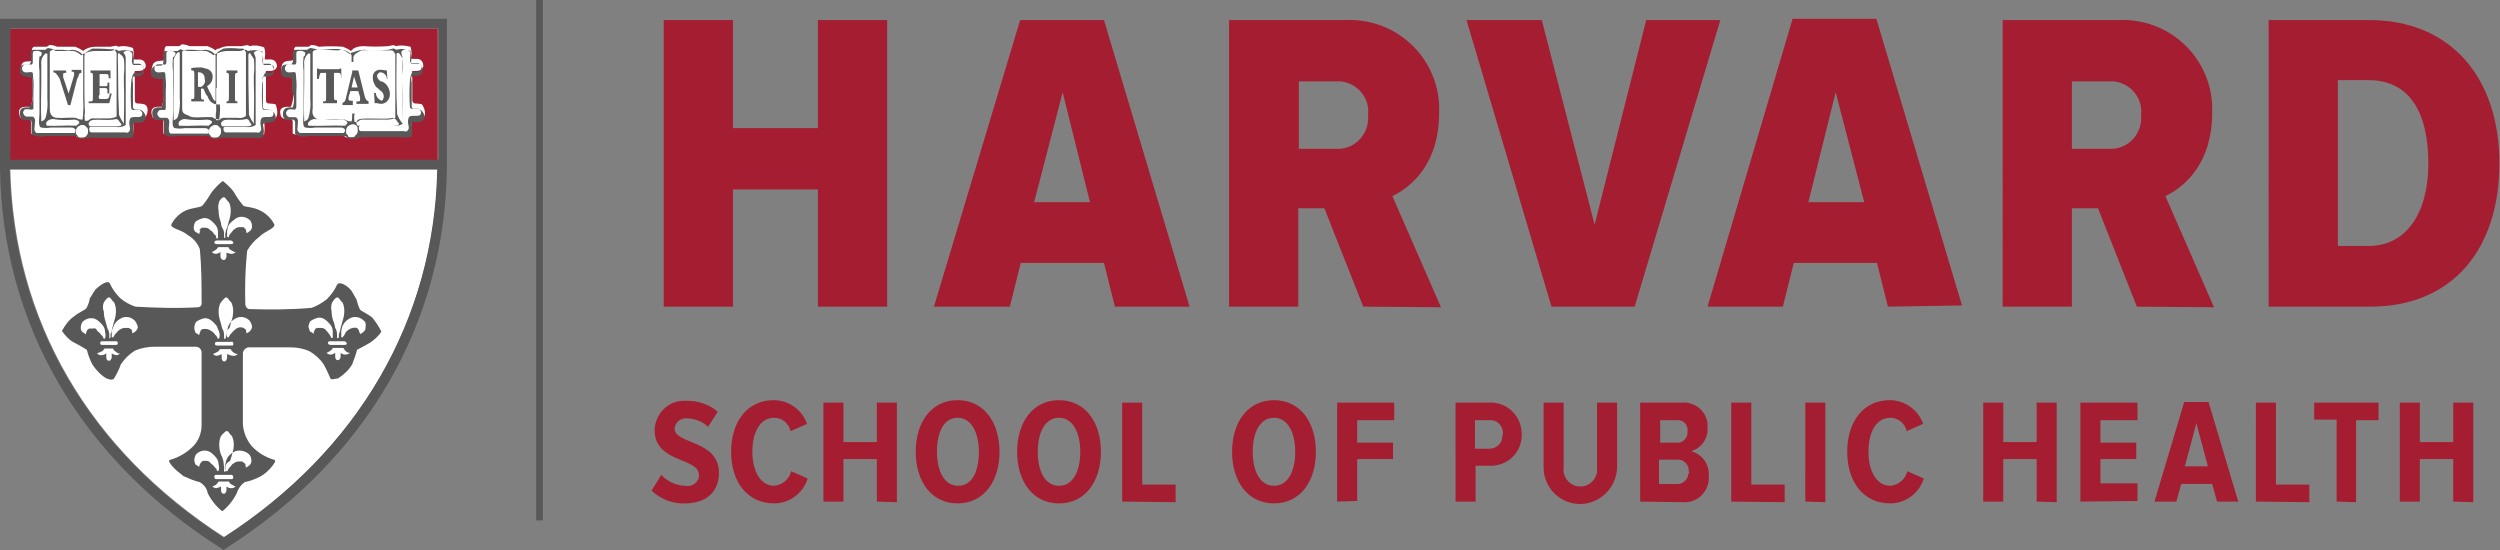 <svg
    xmlns="http://www.w3.org/2000/svg"
    x="0"
    y="0"
    enableBackground="new 0 0 411.7 90.6"
    version="1.1"
    viewBox="0 0 411.7 90.6"
    xmlSpace="preserve"
>
    <rect x="0" y="0" width="411.7" height="90.6" fill="#808080" stroke="none"/>
    <g>
    <g>
        <path
        fill="#595859"
        d="M89.4 85.7L88.3 85.7 88.3 52.5 88.3 0 89.4 0 89.4 41.1z"
        ></path>
        <path fill="#FFF" d="M1.6 4.7H72.1V26.4H1.6z"></path>
        <path
        fill="#FFF"
        d="M72.1 27.9H1.7C2.3 52.7 14.6 74.1 37 88.5c22-14.3 34.5-35.8 35.1-60.6z"
        ></path>
        <path
        fill="#A51D31"
        d="M72.1 4.7H1.6v21.7h70.5V4.7zm-49.2 15h-.7c-.1 0-.3.3-.3.4.1.7.1 1.3 0 2-.5.3-1 .3-1.6.1h-4.7c-.4-.1-.9 0-1.3.1 0 .2-.1.3-.3.3-.4.1-.9.1-1.3 0l-.4-.4h-5c-.7.2-1.5.1-2.2-.2v-2c0-.2-.2-.4-.4-.4-1 0-1.4 0-1.5-.7-.3-1.1.4-1.4 1.5-1.3H5c.4-.9.5-2 .3-3v-2.4c-1.1 0-2.3 0-1.8-1.3.1-.7.5-.8 1.5-.8.7-.4-.2-2.1.6-2.4h2.1c.1-.1.3-.1.4-.3.4 0 .9.1 1.3.3h3c.5.2.9.4 1.3.7.1-.1.3-.3.4-.3.5-.3 1.1-.4 1.7-.4h2.4c.6-.1.9-.3 1.3 0 .8-.2 1.6-.1 2.4.2.1.5.2 1.1.1 1.7v.1c0 .1 0 .1.3.1h.7c.6 0 1 .5 1 1.1v.1c-.3.7-.9.7-1.8.7-.1.4-.1.8 0 1.1v3.8c.1.7.7.3 1.6.6s.6 2.6-.9 2.5zm21.6 0h-.7c-.1 0-.3.3-.3.4.1.7.1 1.3 0 2-.5.3-1 .3-1.6.1h-4.3c-.4-.1-.9 0-1.3.1 0 .2-.1.3-.3.3-.4.1-.9.1-1.3 0l-.4-.4h-5.1c-.8.2-1.6.1-2.3-.2v-2c0-.2-.2-.4-.4-.4-1 0-1.4 0-1.5-.7-.3-1.1.4-1.4 1.5-1.3h.1c.4-1 .5-2 .3-3v-2.4c-1.1 0-2.3 0-1.8-1.3.1-.7.7-.9 1.7-.9.7-.4-.1-2.1.6-2.4h2.1c.1-.1.3-.1.4-.3.4 0 .9.1 1.3.3h3c.5.2.9.4 1.3.7.1-.2.3-.3.6-.3.5-.3 1.1-.4 1.7-.4h2c.6-.1 1-.3 1.3 0 .8-.2 1.6-.1 2.4.2.2.6.2 1.2.1 1.8v.1c0 .1 0 .1.3.1h.7c.6 0 1 .5 1 1.1v.1c-.3.7-.8.7-1.8.7-.1.4-.1.8 0 1.1v3.8c.1.7.7.3 1.6.6.4 1.1.5 2.6-.9 2.5zm24.2 0H68c-.2 0-.3.3-.3.4.1.7.1 1.3 0 2-.5.3-1 .3-1.6.1h-6.3c-.4-.1-.9 0-1.3.1 0 .2-.1.3-.3.3-.4.1-.9.1-1.3 0l-.4-.4h-6c-.8.2-1.6.1-2.3-.2v-2c0-.2-.2-.4-.4-.4-1 0-1.4 0-1.6-.7-.3-1.1.4-1.4 1.6-1.3h.1c.4-1 .5-2 .3-3v-2.4c-1.1 0-2.3 0-1.8-1.3.1-.7.6-.9 1.6-.9.9-.3 0-2 .7-2.3h2.1c.1-.1.3-.1.4-.3.4 0 .9.1 1.3.3 1.3-.1 2.7-.1 4 0 .5.2.9.4 1.3.7l.4-.4c.5-.3 1.1-.4 1.7-.4 1.3.1 2.7.1 4 0 .8-.1.8-.3 1.3 0 .8-.2 1.6-.1 2.4.1.2.6.2 1.2.1 1.8v.1c0 .1 0 .1.3.1h.7c.6 0 1 .5 1 1.1v.2c-.3.7-.8.7-1.8.7-.1.4-.1.8 0 1.1v3.8c.2.7.7.3 1.6.6.7 1 .8 2.6-.8 2.5z"
        ></path>
        <path
        fill="#595859"
        d="M0 3.1v24.5c.3 25.8 13.3 48 36.4 62.7l.4.3.4-.3c23.1-14.7 36.1-37 36.4-62.7V3.1H0zm36.8 85.4C14.6 74.2 2.1 52.7 1.6 27.9H72c-.5 24.8-13 46.3-35.2 60.6zm35.4-62.2H1.7V4.7h70.5v21.6zM4.8 17.7c-1-.1-1.7.1-1.5 1.3.1.7.6.9 1.5.7.2 0 .4.2.4.4v2c.7.4 1.5.5 2.3.3h5l.4.4c.4.1.9.1 1.3 0h.3c.4-.2.8-.2 1.3-.1h4.5c.5.1 1.1.1 1.6-.1.1-.7.1-1.3 0-2 0-.1 0-.4.3-.4h.7c1.4 0 1.3-1.3.6-1.9s-1.4.1-1.6-.6v-4c-.1-.4-.1-.8 0-1.1 1 0 1.6 0 1.8-.7.1-.6-.2-1.2-.7-1.4h-.7c-.4 0-.3 0-.3-.1v-.1c.1-.6 0-1.2-.1-1.8-.8-.3-1.6-.3-2.4-.1-.3-.4-.7-.1-1.3 0h-2.5c-.6 0-1.2.1-1.7.4-.2 0-.4.1-.6.3-.4-.3-.8-.6-1.3-.7h-3c-.3-.4-.8-.4-1.2-.5-.1.1-.3.1-.4.3H5.4c-.7.3.1 2-.6 2.4-1 0-1.4 0-1.5.9-.3 1.1.9 1.1 2 1.3v2.4c.2.8.1 1.7-.5 2.5zm7.8 3h-.1c-1.7-.1-3 .1-4.8 0-.4-.6.4-1.1 1-1.1 1.2.2 2.4.2 3.5.1.3 0 .6.1.8.3.2.4-.2.4-.4.7zm7.7-12c.3-.4.9-.5 1.3-.1l.1.1c.3.4-.3 1.7.3 2h1c.2 0 .3 0 .4.1.3.1.3.6.1.9s-.3.3-.4.3h-.9c-.3 0-.6.9-.6 1.6-.1 1.4-.1 2.7 0 4.1 0 .7.9.3 1.4.4.1.1.4.3.4.4.3 1.4-1.7.3-2 1.1s.1 1.3 0 1.8c-.1.3-.4.6-.7.4H15c-.3-.1-.3-.3-.3-.6 0-.2.1-.3.3-.3h4c.6.1 1.2 0 1.7-.3V9.5c0-.3-.2-.7-.4-.8zm-.9.4c0-.1 0-.1.1-.3s.3.2.5.3.3.4.4.6c.1.9.1 1.8 0 2.7v1.3c.1 2 0 5.9 0 6.4s0 .3-.1.1c-.3-.4-.5-.8-.7-1.3-.2-4.3-.1-6-.2-9.8zm.3 11c.1.1.3.3.3.4 0 .4-1 .3-1.4.3h-3.8c-.2-.2-.3-.5-.1-.7l.1-.1c.4-.6 3 0 4.3-.4.2 0 .5.2.6.5zm-5.8-5.6V9.3c0-.3.1-.5.3-.7.3-.2.6-.4 1-.6.9 0 1.9 0 2.8.1h.6c.3 0 .4.3.6.6v10.5c-.4.2-.9.3-1.4.3h-2.6c-.2 0-.4.1-.6.3-.1.1-.3.1-.6.1-.1-.5-.1-1 0-1.4-.1-1.5-.1-3.2-.1-4zm.5 6.6c.1.1.1.3.1.6s-.1.5-.3.7c-.1.1-.3.3-.4.3h-.6c-.1 0-.3-.1-.4-.3s-.3-.3-.3-.4v-.4c0-.4.2-.7.6-.9.3-.2.8-.2 1.1.2l.1.1c.1 0 .1.1.1.1zm-6.2-3.3V8.5c.2-.2.4-.3.7-.3h1.4c.3 0 .6.1.9.1.2 0 .4 0 .6-.1.7 0 1.4.3 1.9.9v7.5c.1 1 0 2.1-.1 3.1-.4 0-.8-.1-1.1-.3-1-.1-2.1.1-3.1 0-.3 0-.6-.1-.8-.3-.4-.4-.4-.8-.4-1.3zm-.7-9c.1 0 .3 0 .3.1v7.4c.1 1 0 2.1-.3 3.1-.1.3-.4.5-.7.6-.1-2.4 0-4.7 0-6.4v-3c-.1-.7.2-1.4.7-1.8zm-2 8.8V15c.1-1 0-2-.1-3-.4-.4-1.3.3-1.7-.4-.2-.4 0-.8.4-1h.2c.6-.1 1 .3 1.1-.3V8.8c0-.2.1-.4.3-.4h.1c.4-.1.8 0 1.1.3 0 .1-.1.3-.1.4s-.1.2-.3.2c-.1.8-.1 1.6 0 2.4v6.9c0 .7-.3 2.3.3 2.4.5.1 1 .1 1.6 0h3.4c.2 0 .4.1.6.3.1.3 0 .4-.1.6H6c-.3-.2-.4-.6-.3-1 0-.7.3-1.4-.3-1.7h-1c-.3 0-.5-.3-.6-.6 0-.2.1-.4.3-.6h.6c.3 0 .9.3.8-.4zm3.3-5.7v-.3h2.1v.4h-.1c-.3 0-.4 0-.4.3v.4l.9 2.7.9-3v-.3c0-.3-.1-.3-.4-.3v-.3h1.6v.5c-.1 0-.4.1-.4.3-.1.3-.1.4-.3.7l-1.1 4.3h-.4l-1.4-4.4c-.6-.9-.6-.9-1-1zM52.5 13h-.3v-1.7h.3c0 .1.1.1.3.1h3c.1 0 .1 0 .1-.1h.3V13c-.1-1-.1-1-.6-1H55v3.8c0 .6 0 .7.4.7h.1v.5h-2.3v-.3h.1c.4 0 .4 0 .4-.7v-4H53c-.3 0-.3 0-.5 1zM18 17h-3.4v-.3h.3c.3 0 .4 0 .4-.7v-3.3c0-.7 0-.7-.4-.7v-.4h3.3v1.3h-.3c0-.7-.1-.7-.4-.7h-1.1v2h.9c.4 0 .4 0 .4-.6h.3v1.8h-.3v-.3c0-.4 0-.6-.4-.6h-.9v1.1c-.2.2-.2.5 0 .7h1c.4 0 .6-.1.7-.9h.3L18 17zm45.2-1.1c0-.4-.2-.8-.6-1l-.3-.3c-.3-.2-.5-.4-.6-.7-.2-.3-.3-.7-.3-1-.1-.7.3-1.3 1-1.4h.4c.3 0 .6.1.8.1h.1l.1 1.4h-.1c0-.6-.4-1-1-1.1-.3 0-.6.3-.6.6 0 .4.3.7.6.9h.1l.3.1.4.3c.4.4.7 1 .7 1.6.1.8-.5 1.6-1.3 1.7-.2 0-.5 0-.7-.1h-.5l-.1-1.7h.3c0 .6.4 1.1 1 1.3.2-.2.3-.5.3-.7zm-15 1.8c-1-.1-1.7.1-1.6 1.3.1.7.6.9 1.6.7.2 0 .4.2.4.4v2c.7.4 1.5.5 2.3.3h6l.4.4c.4.1.9.1 1.3 0h.3c.4-.2.8-.2 1.2-.2h6.1c.5.1 1.1.1 1.6-.1.1-.7.1-1.3 0-2 0-.1 0-.4.3-.4h.7c1.4 0 1.3-1.3.6-1.9s-1.4.1-1.6-.6v-4c-.1-.4-.1-.8 0-1.1 1 0 1.6 0 1.8-.7.1-.6-.2-1.2-.7-1.4H68c-.4 0-.3 0-.3-.1v-.1c.1-.6 0-1.2-.1-1.8-.8-.4-1.6-.4-2.4-.2-.3-.4-.7-.1-1.3 0-1.3.1-2.7.1-4 0-.6 0-1.2.2-1.7.4-.2 0-.4.1-.6.3-.4-.3-.8-.6-1.3-.7-.8-.3-2.8 0-4 0-.4-.2-.8-.2-1.2-.3-.2.1-.3.1-.5.3h-2.1c-.7.3.2 2-.6 2.4-1 0-1.6 0-1.6.9-.3 1.3.8 1.3 1.8 1.3v2.4c.4.7.4 1.6.1 2.5zm8.7 3h-.3c-1.7-.1-4 .1-5.8 0-.4-.6.6-1.1 1-1.1 1.5.2 3 .2 4.5.1.3 0 .6.1.8.3.3.4-.1.4-.2.7zm1.7 1.6c-.1.1-.3.3-.4.3h-.6c-.2 0-.3-.1-.3-.3-.1-.1-.3-.3-.3-.4v-.4c0-.4.2-.7.6-.9.4-.2.8-.2 1.1.1l.1.1c.1.1.1.3.1.6.1.3-.1.6-.3.9zm7.5-13.8c.3-.4.9-.5 1.3-.1l.1.1c.3.4-.3 1.7.3 2h1c.2 0 .3 0 .4.1.3.1.3.6.1.9-.1.1-.3.3-.4.3h-.8c-.3 0-.6.9-.6 1.6-.1 1.4-.1 2.7 0 4.1 0 .7.8.3 1.4.4.1.1.4.3.4.4.3 1.4-1.7.3-2 1.1s.1 1.3 0 1.8c-.1.3-.4.6-.7.4h-7.2c-.3-.1-.3-.3-.3-.6 0-.2.1-.3.3-.3h5.2c.6.1 1.2 0 1.7-.3v-11c-.1-.1-.2-.5-.2-.9-.1.2-.1.1 0 0zm-.8.5c0-.1 0-.3.2-.3.1 0 .3.1.4.3s.3.4.4.6c.1.9.1 1.8 0 2.7v1.3c.1 2 0 5.9 0 6.4s0 .3-.2.1c-.3-.4-.5-.8-.7-1.3-.2-4.2-.1-5.9-.1-9.8zm.1 11c.1.1.3.3.3.4 0 .4-1 .3-1.4.3h-5.4c-.2-.2-.3-.5-.1-.8l.1-.1c.4-.6 4.4 0 5.8-.4.3.1.6.3.7.6zm-13.9-2.2V8.5c.2-.2.4-.3.7-.3h1.3c.4 0 1.6.1 2 .1s.3 0 .6-.1c.7 0 1.4.3 1.8.9v1.1h.3v-.7c0-.2.1-.4.3-.6.3-.2.6-.4 1-.6.8-.1 3.4 0 4.4 0h.6c.3 0 .4.3.6.6v10.5c-.4.2-.9.3-1.4.3h-4.1c-.2 0-.4.1-.6.3-.1.1-.3.1-.6.1-.1-.5-.1-1 0-1.4H58c0 .4 0 .9-.1 1.3-.4 0-.8-.1-1.1-.3-1-.1-3.1.1-4.1 0-.3 0-.6-.1-.8-.3-.5-.4-.5-1-.4-1.6zm-.7-9c.1 0 .3 0 .3.1v7.4c.1 1 0 2.1-.3 3.1-.1.3-.4.5-.7.6-.1-2.4 0-4.7 0-6.4v-3c-.1-.7.2-1.4.7-1.8zm-2 8.8V15c.1-1 0-2-.1-3-.4-.4-1.3.3-1.7-.4-.2-.4 0-.8.3-1h.4c.6-.1 1 .3 1.1-.3V8.8c0-.2.1-.4.3-.4h.1c.4-.1.8 0 1.1.3 0 .1-.1.3-.1.4s-.1.2-.2.2c-.1.8-.1 1.6 0 2.4v6.9c0 .7-.3 2.3.3 2.4.5.1 1 .1 1.6 0h4.3c.2 0 .4.1.6.3.1.3 0 .4-.2.6h-7.2c-.4-.2-.5-.6-.4-.9 0-.7.3-1.4-.3-1.7h-1c-.3 0-.5-.3-.6-.6 0-.2.1-.4.3-.6.2-.1.3-.1.6-.1s.7.3.8-.4zm9.2-1c-.6 0-.6-.1-.6-.3V16l.3-1H59l.3 1v.4c0 .1 0 .3-.2.3h-.4v.4h2v-.4c-.3-.1-.5-.4-.6-.7L59 11.6h-1v.3L57 16c-.1.6-.3.9-.6.9v.4h1.7v-.7H58zm.3-4l.6 1.8h-1l.4-1.8zm3 39.7c-.7-.6-1.7-1-2-1.3-.3-.5-.4-1.1-.6-1.7-.3-.5-.5-.9-.8-1.4-.6-.8-2-1.7-2.4-1-.4.9-1 1.7-1.7 2.4-.8.6-1.6 1.1-2.5 1.4-3.4.3-6.9.3-10.3.2-.4-.1-.6-.5-.6-.8-.1-2.9 0-5.9.3-8.8.5-.9 1.2-1.7 2-2.3 1-1 2.5-1.3 2.5-2-.5-1-1.3-1.8-2.3-2.3-1.1-.6-2.4-.6-2.8-.8-.6-.7-1.1-1.4-1.6-2.3-.5-.7-1.2-1.3-1.8-1.8-.7.5-1.3 1.2-1.8 1.8-.5.8-1 1.6-1.6 2.3-.4.3-1.7.3-2.8.8-1 .5-1.8 1.3-2.3 2.3 0 .7 1.7.8 2.7 1.7.9.5 1.6 1.3 2 2.3.3 3 .3 6 .3 8.8.1.4-.2.8-.6.8-3.4.2-6.9.1-10.3-.1-.9-.3-1.8-.8-2.5-1.4-.7-.7-1.3-1.5-1.7-2.4-.3-.7-1.7.3-2.4 1-.3.4-.6 1-.9 1.4-.1.6-.3 1.2-.6 1.7-.3.3-1.3.7-2 1.3-.9.6-1.5 1.5-2 2.4.5.7 1.1 1.4 1.8 1.8.8.4 1.5.8 2.3 1.3.2.8.5 1.6.9 2.4.6.9 1.3 1.7 2.3 2.3.7.3 1.1.3 1.3 0s.9-1.6 1.1-2.3c.6-.9 1.4-1.7 2.4-2.3 1-.4 2.1-.6 3.1-.6h6.8c.6 0 1 .4 1 1V70c0 1.3-.5 2.6-1.4 3.5-1 1-2.3 1.8-3.7 2.2-.6.1 0 .7.3 1.1.5.6 1.2 1.1 1.8 1.6.9.4 1.8.8 2.7 1 .7.4 1.2 1.1 1.3 1.8.6 1.2 1.4 2.2 2.4 3 1-.8 1.8-1.8 2.4-3 .2-.7.7-1.4 1.3-1.8.9-.2 1.8-.5 2.7-1 .7-.4 1.3-1 1.8-1.6.3-.4.8-1 .3-1.1-1.4-.4-2.7-1.2-3.7-2.3-.8-1-1.3-2.2-1.4-3.5V58.2c0-.5.5-1 1-1h6.8c1.1 0 2.1.2 3.1.6 1 .6 1.8 1.3 2.4 2.2.4.7 1 2 1.1 2.3s.6.1 1.3 0c.9-.6 1.7-1.3 2.3-2.3.3-.8.6-1.6.8-2.4.8-.4 1.5-.8 2.2-1.2.7-.5 1.4-1.1 1.8-1.8-.4-.8-.9-1.6-1.5-2.3zm-44.2-2.5c.2-.3.4-.6.7-.8h.3c.3.3.4.6.7.8.2.5.3.9.3 1.4 0 .6-.1 1.1-.3 1.7-.1.4-.2.7-.3 1.1-.1.3-.1.7-.3 1v.6l-.1.1H18v-.6c0-.3-.1-.7-.3-1-.1-.4-.2-.7-.3-1.1-.2-.6-.3-1.1-.3-1.7-.2-.4-.2-1 0-1.5zm2 6.4c.2 0 .3.1.3.3 0 .2-.1.3-.3.3h-2.3c-.2 0-.3-.1-.3-.3 0-.2.1-.3.3-.3h2.3zm-3.8-2.1h-.6c-.1.1-.3.1-.4.4-.1.2-.2.4-.1.6-.1-.1-.4-.3-.6-.4-.2-.2-.3-.4-.3-.7 0-.4.1-.7.3-1 .4-.4.9-.6 1.4-.6.4 0 .7.1 1 .3.4.3.7.6 1 1 .2.3.3.6.3 1 .1.3.1.7 0 1 0 .1-.1.1-.3 0v-.1c0-.1-.1-.3-.3-.4-.2-.3-.4-.5-.7-.7-.1-.4-.4-.5-.7-.4zm4 4.4c-.3 0-.6-.1-.9-.3v.6c0 .2-.1.4-.3.6h-.3c-.2-.1-.3-.3-.3-.6v-.6c-.3.2-.5.3-.9.3-.3 0-.7-.3-.6-.3l.9-.4c.1-.2.3-.3.3-.4h1.4c.1.1.1.3.3.4s.4.4.7.4.1.1-.3.3zm3.4-4.7c0 .3-.1.4-.3.7-.2.2-.4.3-.6.4 0-.1-.1-.4-.1-.6l-.5-.3h-.6c-.3 0-.6.1-.9.3-.3.2-.4.4-.7.7s-.1.3-.3.4v.1c0 .1-.1.1-.3 0v-1c.1-.3.3-.7.4-1 .2-.4.6-.8 1-1 .3-.2.6-.3 1-.3.5 0 1 .2 1.4.6.3.4.4.7.5 1zM38.8 36c.3-.2.6-.3 1-.3.5 0 1 .2 1.4.6.2.3.3.6.3 1 0 .3-.1.5-.3.7-.2.2-.4.3-.6.4 0-.1-.1-.4-.1-.6l-.4-.4h-.6c-.3 0-.6.1-.8.3-.3.1-.4.4-.7.7s-.1.3-.3.4v.2c0 .1-.1.1-.3 0v-1c.1-.3.1-.7.3-1 .3-.4.7-.7 1.1-1zm-1.7 41v.6c0 .1-.1.1-.1.1-.1 0-.1-.1-.1-.1V77c0-.3-.1-.7-.1-1-.1-.4-.2-.8-.4-1.1-.2-.6-.3-1.1-.3-1.7 0-.5.1-1 .3-1.4.2-.3.5-.5.8-.8h.3c.3.3.4.6.7.8.2.5.3.9.3 1.4 0 .6-.1 1.1-.3 1.7-.1.3-.2.7-.3 1-.6.3-.8.7-.8 1.1zm.9 1.2c.1 0 .4 0 .4.3s0 .4-.3.4h-2.4c-.1 0-.4 0-.4-.3s0-.4.3-.4H38zm-.6-19.9v.6c0 .2-.1.4-.3.6h-.3c-.2-.1-.3-.3-.3-.6v-.6c-.3.2-.5.2-.8.3-.3 0-.7-.3-.6-.3l.8-.4c.1-.1.3-.3.3-.4H38c.1.1.1.3.3.4.2.2.5.4.8.4.1 0-.2.3-.6.3-.3 0-.7-.1-1.1-.3zm.6-1.4h-2.3c-.2 0-.3-.1-.3-.3 0-.2.1-.3.3-.3H38c.2-.1.4 0 .4.2.1.2 0 .3-.1.4H38zm-.8-1.8v.6l-.2.1-.1-.1v-.6c0-.3-.1-.7-.3-1-.1-.4-.2-.7-.3-1.1-.2-.6-.3-1.1-.3-1.7 0-.5.1-1 .3-1.4.2-.3.5-.6.8-.9h.3c.3.3.4.6.7.8.2.5.3.9.3 1.4 0 .6-.1 1.2-.3 1.7-.1.4-.2.7-.3 1.1-.5.4-.5.7-.6 1.1zm.1-13.5v.6c0 .2-.1.4-.3.6h-.3c-.3-.1-.4-.4-.4-.7v-.6c-.3.2-.5.3-.8.3-.3 0-.7-.3-.6-.3.3-.1.5-.3.7-.4.1-.1.3-.3.3-.4h1.7c.1.1.1.3.3.4s.6.4.8.4-.1.3-.6.3c-.3 0-.5-.1-.8-.2zm-2-1.7c0-.1.1-.3.4-.3H38c.1 0 .3.1.4.3s-.1.3-.4.3h-2.3c-.3 0-.4-.1-.4-.3zm.7-6.6c.2-.3.4-.6.7-.8h.3c.3.3.4.6.7.8.2.4.3.9.3 1.4 0 .6-.1 1.1-.3 1.7-.1.4-.2.7-.3 1.1-.2.3-.2.7-.3 1v.6c0 .1-.1.1-.1.1l-.1-.1v-.6c0-.4-.1-.7-.3-1-.3-.6-.1-.6-.3-1.1-.2-.6-.3-1.1-.3-1.7-.1-.5-.1-1 .1-1.4H36zM33 38c-.1.2-.2.4-.2.6-.1-.2-.4-.3-.6-.4-.2-.2-.3-.4-.3-.7 0-.3.1-.7.3-1 .4-.3.9-.5 1.4-.6.4 0 .7.1 1 .3.4.3.7.6 1 1 .2.3.3.7.3 1v1c0 .1-.1.1-.3 0V39c0-.1-.1-.3-.3-.4-.2-.3-.4-.6-.7-.7-.2-.3-.5-.4-.8-.4h-.6l-.4.4.2.1zm0 16.6c-.1.2-.2.4-.2.6-.1-.1-.4-.3-.6-.4-.1-.3-.2-.5-.2-.8 0-.3.1-.7.3-1 .4-.3.9-.5 1.4-.6.4 0 .7.1 1 .3.4.3.7.6 1 1 .1.3.3.7.4 1 .1.3.1.7 0 1 0 .1-.1.1-.3 0v-.1c-.1-.1-.1-.3-.3-.4-.2-.3-.4-.5-.7-.7-.4-.3-.9-.4-1.4-.3-.1 0-.3.1-.4.3v.1zm1 21.3h-.6c-.1.1-.2.1-.4.4-.1.2-.2.4-.2.6-.1-.1-.4-.3-.6-.4-.1-.2-.2-.5-.2-.7 0-.3.1-.7.3-1 .4-.4.9-.6 1.4-.6.3 0 .7.1 1 .3.4.3.7.6 1 1 .2.3.3.7.3 1 .1.3.1.7 0 1 0 .1-.1.1-.3 0v-.1c0-.1-.1-.3-.3-.4-.2-.3-.4-.5-.7-.7-.2-.3-.4-.4-.7-.4zm4.1 4.5c-.3 0-.6-.1-.8-.3v.6c0 .2-.1.4-.3.6h-.3c-.2-.1-.3-.3-.3-.6v-.6c-.3.2-.5.2-.8.3-.3 0-.7-.3-.6-.3.3-.1.5-.2.7-.4.1-.2.3-.3.3-.4h1.7c.1.1.1.3.3.4s.6.4.8.4c-.2.2-.4.3-.7.3zm3-5.5c.2.3.3.6.3 1 0 .3-.1.5-.3.7-.2.2-.4.3-.6.4 0-.1-.1-.4-.1-.6l-.5-.4h-.6c-.3 0-.6.1-.8.3-.3.1-.4.4-.7.7s-.1.3-.3.4v.1c0 .1-.1.1-.3.1-.1 0-.1-.1-.1-.1-.1-.3-.1-.7 0-1 .1-.3.1-.7.3-1 .2-.4.6-.8 1-1 .3-.2.6-.3 1-.3.6 0 1.2.2 1.7.7zm.4-21.1c0 .3-.1.4-.3.7-.2.2-.4.3-.6.4 0-.1-.1-.4-.1-.6l-.4-.3c-.5-.2-1-.1-1.4.3-.3.2-.4.4-.7.7s-.1.3-.3.4v.1c0 .1-.1.1-.3 0-.2-.3-.2-.7 0-1 .1-.3.1-.7.3-1 .2-.4.6-.8 1-1 .3-.2.6-.3 1-.3.5 0 1 .2 1.4.6.2.3.4.7.4 1zm13.2-4c.2-.3.4-.6.7-.8h.3c.3.3.4.6.7.8.2.4.3.9.3 1.4 0 .6-.1 1.1-.3 1.7-.1.4-.2.7-.3 1.1-.1.3-.1.7-.3 1v.6l-.2.1-.1-.1V55c0-.3-.1-.7-.3-1-.1-.4-.1-.7-.3-1.1-.2-.6-.3-1.1-.3-1.7-.1-.4-.1-.9.1-1.4zm2 6.4c.1 0 .3.1.4.3s-.1.3-.4.3h-2.3c-.1 0-.4-.1-.4-.3s.1-.3.4-.3h2.3zM52.8 54h-.6c-.2.1-.3.1-.4.4-.1.2-.2.4-.1.6-.1-.1-.4-.3-.6-.4s-.1-.4-.3-.7c0-.3.1-.7.3-1 .4-.3.9-.5 1.4-.6.4 0 .7.1 1 .3.4.3.7.6 1 1 .2.3.3.7.3 1v1c0 .1-.1.1-.3 0v-.1c-.2-.4-.5-.8-.8-1.1-.2-.3-.5-.4-.9-.4zm4.1 4.4c-.3 0-.6-.1-.8-.3v.6c0 .2-.1.4-.3.6h-.3c-.2-.1-.3-.3-.3-.6v-.6c-.3.2-.5.3-.8.3-.3 0-.7-.3-.6-.3.3-.1.5-.3.7-.4.1-.1.3-.3.3-.4h1.7c.2.1.2.3.3.4s.4.4.7.4-.3.3-.6.3zm3-3.8c-.2.2-.3.3-.6.4 0-.1-.2-.4-.2-.6l-.3-.4c-.5-.1-1 0-1.4.3-.3.2-.5.4-.6.7-.1.1-.1.3-.3.4v.1c0 .1-.1.1-.3 0v-1c.1-.3.1-.7.3-1 .2-.4.6-.8 1-1 .3-.2.6-.3 1-.3.5 0 1 .2 1.4.6.3.2.4.6.3 1 0 .3 0 .6-.3.8zM26.6 17.7c-1-.1-1.7.1-1.5 1.3.1.7.6.9 1.5.7.2 0 .4.2.4.4v2c.7.4 1.5.5 2.3.3h5.1l.4.4c.4.1.9.1 1.3 0h.1c.4-.2.8-.2 1.3-.1h4.3c.5.1 1.1.1 1.5-.1.2-.7.2-1.3 0-2 0-.1.2-.4.3-.4h.7c1.4 0 1.3-1.3.6-1.9s-1.4.1-1.6-.6v-4c-.1-.4-.1-.8 0-1.1 1 0 1.6 0 1.8-.7.1-.6-.2-1.2-.7-1.4h-.8c-.3 0-.3 0-.3-.1v-.1c.1-.6 0-1.2-.1-1.8-.8-.3-1.6-.3-2.4-.1-.3-.4-.7-.1-1.3 0h-2c-.6 0-1.2.1-1.7.4-.2 0-.4.1-.6.3-.4-.3-.8-.5-1.2-.7h-3c-.4-.1-.9-.1-1.3-.3-.1.1-.3.1-.4.3h-2.1c-.7.3.1 2-.6 2.4-1 0-1.5 0-1.7.9-.3 1.3.9 1.3 1.9 1.3v2.4c.2.6.1 1.5-.2 2.3zm7.8 3h-.1c-1.7-.1-3 .1-4.8 0-.4-.6.4-1.1.9-1.1 1.2.2 2.5.2 3.7.1.3 0 .6.1.8.3.1.4-.4.4-.5.7zm7.4-12c.3-.4.9-.5 1.3-.1l.1.1c.3.4-.3 1.7.3 2h1c.2 0 .3 0 .4.1.3.1.3.6.1.9s-.2.3-.4.3h-.8c-.3 0-.6.9-.6 1.6-.1 1.4-.1 2.7 0 4.1 0 .7.8.3 1.4.4.3.1.4.3.4.4.3 1.4-1.7.3-2 1.1s.1 1.3 0 1.8c-.1.3-.4.6-.7.4h-5.2c-.2-.1-.3-.3-.3-.6 0-.2.1-.3.3-.3h3.3c.6.1 1.2 0 1.7-.3V9.5c-.1-.3-.2-.6-.3-.8-.2-.1-.2-.2 0 0zm-.9.4c0-.1 0-.1.1-.3s.3.1.4.3.3.4.4.6c.1.9.1 1.8 0 2.7v1.3c.1 2 0 5.9 0 6.4s0 .3-.1.1c-.3-.4-.5-.8-.7-1.3-.1-4.3-.1-6-.1-9.8zm.2 11c.1.1.3.3.3.4 0 .4-1 .3-1.4.3h-3.4c-.2-.2-.3-.5-.1-.7l.1-.1c.4-.6 2.5 0 4-.4.2 0 .5.2.5.5zm-5.4-5.6V9.3c0-.2.1-.5.1-.7.3-.2.6-.4 1-.6.8-.1 1.7-.1 2.5 0h.6c.3 0 .4.3.6.6v10.5c-.4.3-.9.4-1.4.3h-2.3c-.2 0-.4.1-.6.3-.1.1-.3.1-.6.1-.1-.5-.1-1 0-1.4v-3.9h.1zm.6 6.6c.1.1.1.3.1.6s-.1.5-.3.7c-.1.1-.3.3-.4.3h-.6c-.1 0-.3-.1-.4-.3s-.3-.3-.3-.4v-.4c0-.4.2-.7.6-.9.3-.2.8-.2 1.1.2 0 0 0 .1.1.1 0 0 .1 0 .1.1zM30 17.8V8.5c.2-.2.4-.3.7-.3h1c.4 0 .8.1 1.4.1.2 0 .4 0 .6-.1.7 0 1.4.3 1.8.9v7.5h-.1c-.1 0-.1-.1-.3-.3l-.4-.9-.2-.3-.4-.9c.5-.3.9-.8.9-1.4.1-.6-.2-1.1-.7-1.4-.4-.1-.7-.2-1.1-.3-.5 0-1 0-1.6.1h-.1v.4h.1c.3 0 .4 0 .4.7v3.3c0 .7 0 .7-.4.7h-.1v.4h2.1v-.3h-.1c-.3 0-.4 0-.4-.7v-1.1h.4l.4.9.3.4c.1.4.4.8.7 1 .3.2.6.3 1 .3h.3c.1.8 0 1.7-.1 2.5-.4-.1-.8-.1-1.1-.4-1-.1-2.3.1-3.1 0-.3 0-.6-.1-.9-.3-1-.3-1-.7-1-1.2zm3.7-4.8c.2.5-.1 1.1-.6 1.3h-.5v-2.4h.1c.6 0 1 .4 1 1v.1zm-4.4-4.4c.1 0 .3 0 .3.1v7.4c.1 1 0 2.1-.3 3.1-.1.3-.4.5-.7.6-.1-2.4 0-4.7 0-6.4v-3c-.1-.6.2-1.3.7-1.8zm-2 9V15c.1-1 0-2-.1-3-.4-.4-1.3.3-1.7-.4-.2-.4 0-.8.4-1h.4c.6-.1 1 .3 1.1-.3V8.8c0-.2.1-.4.3-.4h.1c.4-.1.8 0 1.1.3 0 .2 0 .3-.1.4-.1.1-.1.3-.3.3-.1.8-.1 1.6 0 2.4v6.9c0 .7-.3 2.3.3 2.4.5.1 1 .1 1.6 0h3.4c.2 0 .4.1.6.3.1.3 0 .4-.1.6h-6.2c-.3-.1-.3-.6-.3-.9 0-.7.3-1.4-.3-1.7h-1c-.3 0-.5-.3-.6-.6 0-.2.1-.4.3-.6.1-.1.3-.1.6-.1s.5.2.5-.5zm11.8-.6h-1.8v-.3c.3 0 .4 0 .4-.7v-3.3c0-.6 0-.7-.4-.7v-.4h1.8v.4c-.3 0-.4 0-.4.7V16c0 .7 0 .7.4.7v.3z"
        ></path>
        <path
        fill="#A51D31"
        d="M134.7 50.5V31.2h-14v19.3h-11.4V3.3h11.4v17.8h14V3.3h11.4v47.2h-11.4zm48.9 0l-1.8-7.2h-13.7l-1.8 7.2h-12.5L168 3.3h13.8l14.1 47.2h-12.3zM175 15.2l-4.7 18.1h9.2L175 15.2zm49.5 35.3l-6.4-16.2h-4.3v16.2h-11.4V3.3h19.3c8.1-.3 14.9 5.9 15.3 14v1.3c0 8-4.2 12-7.7 13.7l8 18.3-12.8-.1zm.8-31.6c.3-2.7-1.7-5.2-4.5-5.5h-6.9v11.1h6.1c2.7.2 5.1-1.9 5.3-4.7v-.9zm30.2 31.6l-14-47.2h12.4l8.7 33.7 8.5-33.7h12.2l-14.1 47.2h-13.7zm55.4 0l-1.8-7.2h-13.7l-1.8 7.2h-12.4l14-47.4H309l14.1 47.2-12.2.2zm-8.6-35.3l-4.5 18.1h9.2l-4.7-18.1zm49.6 35.3l-6.4-16.2h-4.3v16.2h-11.4V3.3H349c8.1-.3 14.9 5.9 15.3 14v1.3c0 8-4.2 12-7.7 13.7l8 18.3-12.7-.1zm.7-31.6c.3-2.7-1.7-5.2-4.5-5.5h-6.9v11.1h6.1c2.7.2 5.1-1.9 5.3-4.7v-.9zm21 31.6V3.3h16.5c13.6 0 21.5 9.6 21.5 23.6s-7.6 23.6-21.3 23.6h-16.7zm26.3-23.6c0-8.8-3.4-13.7-9.8-13.7H385v27.3h5.1c6.1 0 9.8-5.3 9.8-13.6zM107.3 80.8l1.6-2.6c1 1.1 2.5 1.8 4 1.8 1 .2 1.9-.4 2.2-1.4v-.4c0-2.9-7.3-1.9-7.3-7.4.1-2.7 2.3-4.9 5-4.8h.4c1.8 0 3.6.6 5 1.8l-1.6 2.5c-.9-.9-2.2-1.4-3.5-1.4-1-.1-1.8.6-2 1.5v.2c0 2.6 7.3 1.8 7.3 7.3 0 2.9-1.9 5-5.6 5-2 .1-4-.7-5.5-2.1zm13.1-6.4c0-5 2.7-8.5 7-8.5 2.5 0 4.7 1.6 5.5 3.9l-2.7 1.2c-.3-1.3-1.4-2.2-2.7-2.2-2.3 0-3.6 2.3-3.6 5.6s1.4 5.6 3.6 5.6c1.3-.1 2.5-1.1 2.8-2.4l2.7 1.2c-.7 2.4-3 4.1-5.5 4.1-4.4 0-7.1-3.5-7.1-8.5zm24 8.2v-7h-5.5v7h-3.3V66.3h3.3v6.5h5.5v-6.5h3.3v16.4l-3.3-.1zm6.4-8.2c0-4.9 2.6-8.5 6.9-8.5s6.9 3.6 6.9 8.5-2.6 8.5-6.9 8.5-6.9-3.6-6.9-8.5zm10.4 0c0-3.1-1.2-5.6-3.5-5.6s-3.4 2.4-3.4 5.6 1.2 5.6 3.5 5.6 3.4-2.4 3.4-5.6zm6.3 0c0-4.9 2.6-8.5 6.9-8.5s6.9 3.6 6.9 8.5-2.6 8.5-6.9 8.5-6.9-3.6-6.9-8.5zm10.4 0c0-3.1-1.2-5.6-3.5-5.6s-3.5 2.4-3.5 5.6 1.2 5.6 3.5 5.6 3.5-2.4 3.5-5.6zm6.9 8.2V66.3h3.3v13.5h5.5v2.9l-8.8-.1zm18.1-8.2c0-4.9 2.6-8.5 6.9-8.5s6.9 3.6 6.9 8.5-2.6 8.5-6.9 8.5-6.9-3.6-6.9-8.5zm10.4 0c0-3.1-1.2-5.6-3.5-5.6s-3.5 2.4-3.5 5.6 1.2 5.6 3.5 5.6 3.5-2.4 3.5-5.6zm6.9 8.2V66.3h9.4v2.9h-6.1v3.7h5.9v2.7h-5.9v6.9l-3.3.1zm19.5 0V66.3h6c2.9.1 5 2.6 4.9 5.4v.1c-.1 2.7-2.2 4.8-4.9 4.9H243v5.9h-3.3zm7.8-11.1c.1-1.1-.7-2.2-1.8-2.3H242.9v4.7h2.4c1.1 0 2.1-.9 2.1-2v-.1c.1-.1.1-.2.1-.3zm6.7 5.4V66.3h3.3V77c-.2 1.5.9 2.9 2.4 3.1 1.5.2 2.9-.9 3.1-2.4V66.3h3.3V77c-.1 3.3-2.8 6-6.1 6s-6-2.7-6-6v-.1zm15.9 5.7V66.3h6.8c2.2-.2 4.1 1.4 4.3 3.5v.7c.1 1.7-1 3.3-2.7 3.8 1.8.5 3 2.1 2.9 4 .2 2.2-1.4 4.2-3.6 4.4H277l-6.9-.1zm7.8-11.6c.1-.9-.5-1.7-1.4-1.8h-3.1v3.7h2.7c.9.1 1.7-.6 1.8-1.5V71zm.2 6.7c.1-1-.6-1.9-1.6-2H273.2v4h2.9c.9.1 1.8-.6 1.9-1.5v-.1c.2-.1.2-.2.1-.4zm7 4.9V66.3h3.3v13.5h5.5v2.9l-8.8-.1zm12.2 0V66.3h3.3v16.4l-3.3-.1zm6.9-8.2c0-5 2.7-8.5 7-8.5 2.5 0 4.7 1.6 5.5 3.9L314 71c-.3-1.3-1.4-2.2-2.7-2.2-2.3 0-3.6 2.3-3.6 5.6s1.4 5.6 3.6 5.6c1.3-.1 2.5-1.1 2.8-2.4l2.7 1.2c-.7 2.4-3 4.1-5.5 4.1-4.4 0-7.1-3.5-7.1-8.5zm31.2 8.2v-7h-5.5v7h-3.3V66.3h3.3v6.5h5.5v-6.5h3.3v16.4l-3.3-.1zm7.2 0V66.3h9.4v2.9h-6.1v3.7h5.9v2.7h-5.9v4h6.1v2.9l-9.4.1zm22.5 0l-.8-2.9h-5.1l-.8 2.9h-3.6l4.9-16.4h4l4.9 16.4h-3.5zm-3.4-12.9l-1.9 7.1h3.8l-1.9-7.1zm9.8 12.9V66.3h3.3v13.5h5.5v2.9l-8.8-.1zm13.3 0V69.1h-3.7v-2.8h10.6v2.9H388v13.5l-3.2-.1zm19.2 0v-7h-5.5v7h-3.3V66.3h3.3v6.5h5.5v-6.5h3.3v16.4l-3.3-.1z"
        ></path>
    </g>
    </g>
</svg>